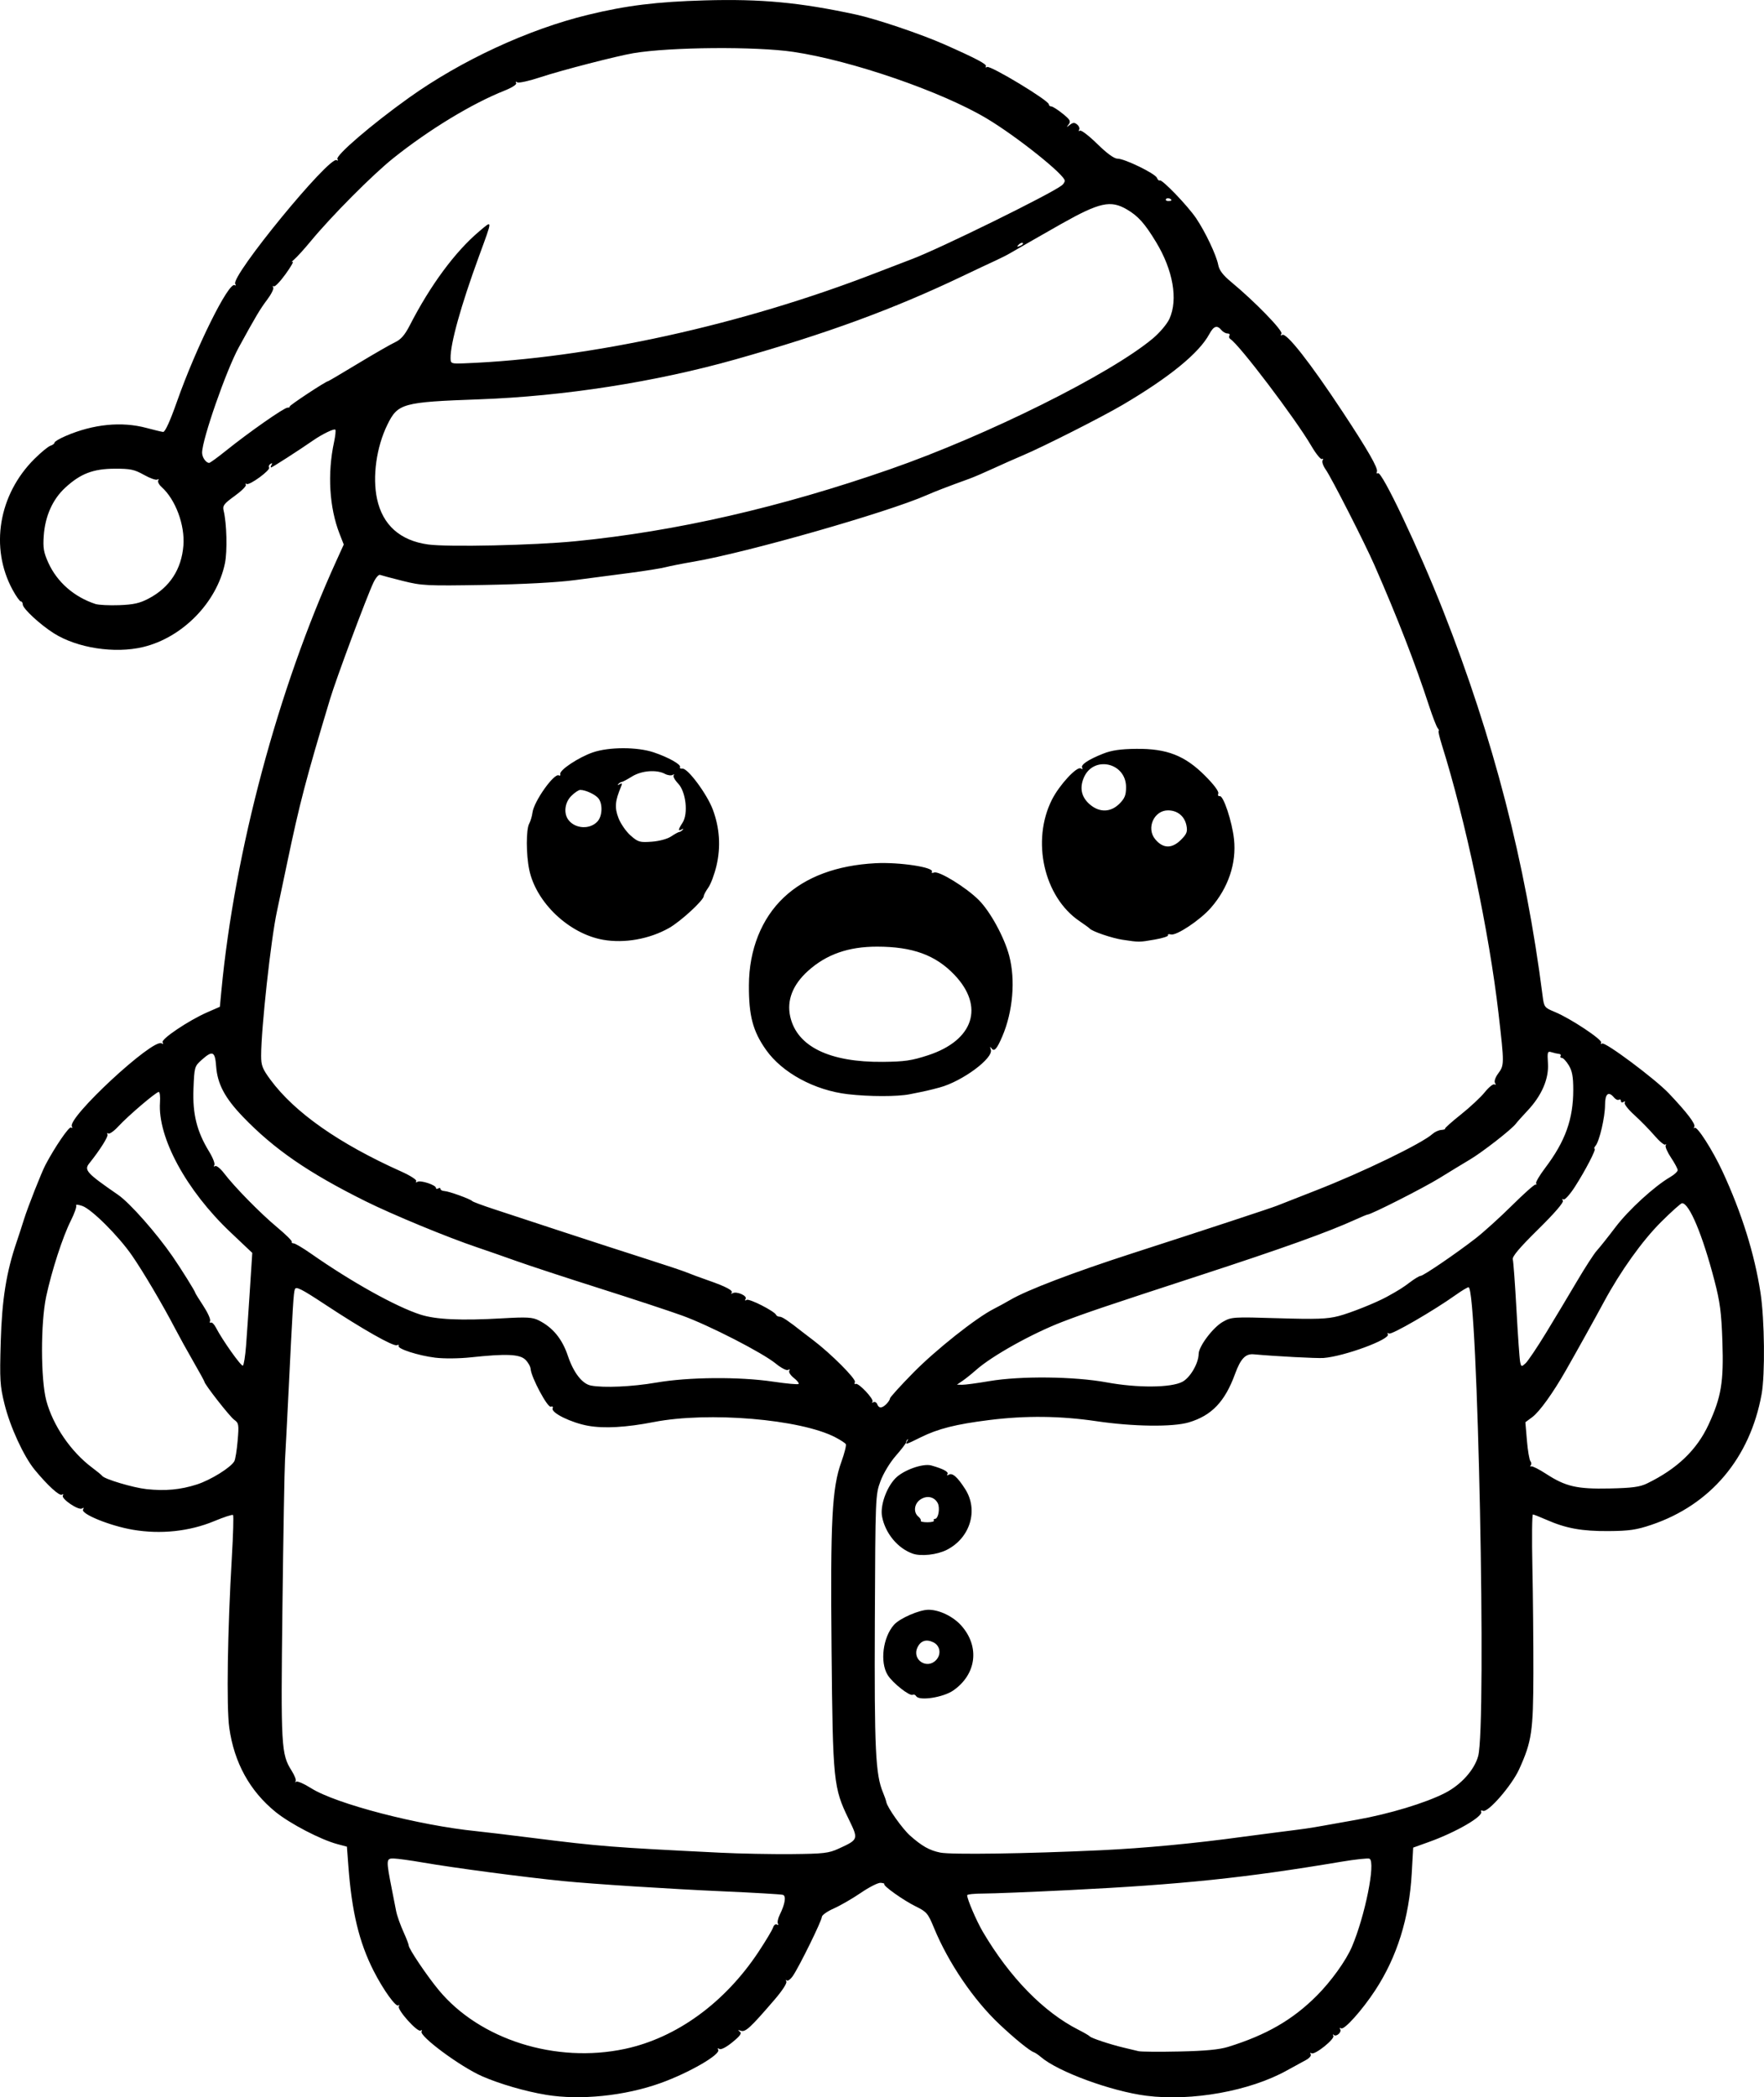 <?xml version="1.0" encoding="UTF-8" standalone="no"?>
<!-- Created with Inkscape (http://www.inkscape.org/) -->

<svg
   width="205.594mm"
   height="244.362mm"
   viewBox="0 0 205.594 244.362"
   version="1.1"
   id="svg1"
   xml:space="preserve"
   xmlns="http://www.w3.org/2000/svg"
   xmlns:svg="http://www.w3.org/2000/svg"><defs
     id="defs1" /><g
     id="layer1"
     transform="translate(-9.469,-41.727)"><path
       style="fill:#000000"
       d="m 73.102,285.798 c -2.389,-0.392 -5.408,-1.269 -7.449,-2.164 -2.535,-1.112 -7.375,-4.696 -7.05,-5.222 0.092,-0.148 0.04,-0.192 -0.114,-0.096 -0.37,0.229 -2.76,-2.439 -2.536,-2.831 0.095,-0.167 0.074,-0.214 -0.047,-0.104 -0.283,0.256 -1.778,-1.826 -2.899,-4.036 -1.685,-3.324 -2.534,-6.849 -2.936,-12.189 l -0.17,-2.268 -1.123,-0.3 c -1.937,-0.518 -5.502,-2.374 -7.189,-3.742 -3.009,-2.441 -4.829,-5.749 -5.399,-9.812 -0.34,-2.422 -0.204,-11.286 0.304,-19.93 0.153,-2.595 0.214,-4.781 0.136,-4.859 -0.078,-0.078 -1.064,0.243 -2.192,0.713 -2.883,1.2 -6.247,1.557 -9.486,1.005 -2.669,-0.454 -6.112,-1.856 -5.8,-2.361 0.125,-0.202 0.08,-0.243 -0.128,-0.115 -0.407,0.251 -2.459,-1.141 -2.229,-1.513 0.093,-0.15 0.041,-0.194 -0.114,-0.098 -0.29,0.179 -1.665,-1.078 -3.158,-2.888 -1.28,-1.552 -2.867,-4.994 -3.523,-7.643 -0.534,-2.155 -0.574,-2.812 -0.446,-7.276 0.142,-4.93 0.649,-8.109 1.859,-11.654 0.224,-0.655 0.611,-1.845 0.861,-2.646 0.438,-1.402 2.036,-5.453 2.496,-6.324 1.09,-2.068 2.746,-4.491 2.974,-4.35 0.154,0.096 0.201,0.047 0.105,-0.109 -0.607,-0.983 9.453,-10.314 10.453,-9.696 0.186,0.115 0.232,0.071 0.117,-0.114 -0.223,-0.361 3.015,-2.541 5.193,-3.495 l 1.483,-0.65 0.175,-1.852 c 1.541,-16.259 6.588,-35.138 13.388,-50.08 l 0.876,-1.926 -0.488,-1.249 c -1.195,-3.056 -1.433,-7.008 -0.644,-10.686 0.155,-0.723 0.222,-1.375 0.149,-1.449 -0.147,-0.147 -1.526,0.52 -2.564,1.24 -1.663,1.153 -4.787,3.164 -4.916,3.164 -0.079,0 -0.058,-0.137 0.046,-0.305 0.118,-0.191 0.072,-0.234 -0.121,-0.114 -0.17,0.105 -0.244,0.298 -0.163,0.428 0.188,0.304 -2.293,2.116 -2.619,1.914 -0.135,-0.084 -0.176,-0.04 -0.092,0.097 0.085,0.137 -0.5,0.721 -1.298,1.298 -1.256,0.907 -1.431,1.138 -1.291,1.71 0.367,1.506 0.445,4.73 0.15,6.152 -0.946,4.555 -4.947,8.642 -9.539,9.743 -3.312,0.794 -7.691,0.117 -10.414,-1.611 -1.605,-1.018 -3.609,-2.877 -3.609,-3.347 0,-0.195 -0.1,-0.354 -0.223,-0.354 -0.122,0 -0.553,-0.607 -0.957,-1.349 -2.671,-4.908 -1.642,-11.096 2.538,-15.255 0.766,-0.762 1.607,-1.454 1.869,-1.537 0.262,-0.083 0.476,-0.248 0.476,-0.365 0,-0.118 0.585,-0.466 1.299,-0.773 3.224,-1.387 6.527,-1.714 9.427,-0.934 0.867,0.233 1.736,0.442 1.93,0.463 0.226,0.025 0.806,-1.244 1.613,-3.533 2.224,-6.308 6.036,-13.995 6.728,-13.567 0.138,0.085 0.167,0.02 0.065,-0.146 -0.549,-0.889 10.971,-14.944 11.819,-14.42 0.154,0.095 0.195,0.041 0.093,-0.122 -0.25,-0.405 3.979,-4.037 8.287,-7.117 6.121,-4.376 13.937,-8 20.915,-9.695 4.479,-1.088 7.99,-1.522 13.626,-1.682 6.539,-0.186 11.062,0.238 17.595,1.649 2.363,0.51 7.585,2.273 10.319,3.483 3.681,1.629 4.984,2.316 4.838,2.551 -0.086,0.14 -0.029,0.176 0.127,0.079 0.368,-0.227 7.206,3.901 7.206,4.35 0,0.133 0.126,0.242 0.28,0.242 0.154,0 0.748,0.376 1.32,0.836 0.88,0.707 0.99,0.901 0.712,1.257 -0.29,0.372 -0.275,0.379 0.135,0.058 0.37,-0.29 0.542,-0.297 0.857,-0.036 0.217,0.18 0.317,0.451 0.224,0.602 -0.094,0.152 -0.049,0.2 0.1,0.109 0.149,-0.092 1.056,0.604 2.018,1.547 1.13,1.108 1.963,1.714 2.358,1.714 0.833,0 4.406,1.74 4.597,2.24 0.085,0.222 0.233,0.355 0.329,0.296 0.259,-0.16 3.262,2.963 4.234,4.403 1.078,1.597 2.368,4.318 2.58,5.444 0.117,0.62 0.552,1.194 1.507,1.984 2.746,2.273 6.067,5.686 5.859,6.023 -0.129,0.209 -0.096,0.263 0.091,0.148 0.486,-0.301 3.227,3.189 7.041,8.964 2.9,4.391 4.149,6.562 3.999,6.952 -0.074,0.193 -0.021,0.281 0.119,0.195 0.448,-0.277 4.738,8.768 7.591,16.004 5.864,14.874 9.625,29.432 11.597,44.887 0.17,1.331 0.204,1.375 1.463,1.898 1.815,0.754 5.564,3.245 5.366,3.566 -0.091,0.147 -0.042,0.191 0.109,0.097 0.357,-0.221 6.196,4.139 7.778,5.808 2.134,2.251 3.147,3.581 2.967,3.896 -0.096,0.168 -0.081,0.221 0.033,0.118 0.277,-0.25 2.108,2.61 3.254,5.083 2.241,4.836 3.731,9.596 4.43,14.155 0.475,3.097 0.543,9.497 0.126,11.796 -1.349,7.441 -5.941,12.887 -12.828,15.215 -1.767,0.597 -2.597,0.719 -5.027,0.735 -3.097,0.021 -4.934,-0.313 -7.215,-1.314 -0.767,-0.336 -1.48,-0.617 -1.584,-0.623 -0.104,-0.006 -0.131,2.757 -0.061,6.139 0.071,3.383 0.122,8.949 0.115,12.368 -0.015,6.778 -0.186,7.934 -1.651,11.166 -0.858,1.893 -3.623,5.083 -4.21,4.857 -0.204,-0.078 -0.307,-0.04 -0.23,0.084 0.325,0.526 -2.872,2.39 -6.075,3.541 l -1.843,0.662 -0.169,3.008 c -0.293,5.197 -1.713,9.736 -4.261,13.623 -1.522,2.321 -3.61,4.647 -3.971,4.424 -0.153,-0.095 -0.202,-0.048 -0.108,0.103 0.212,0.343 -0.454,0.932 -0.751,0.664 -0.119,-0.108 -0.14,-0.062 -0.046,0.102 0.21,0.368 -2.165,2.269 -2.543,2.035 -0.149,-0.092 -0.191,-0.039 -0.094,0.118 0.097,0.157 -0.153,0.458 -0.554,0.67 -0.402,0.212 -1.405,0.761 -2.229,1.219 -4.307,2.395 -11.073,3.614 -16.36,2.946 -4.086,-0.516 -10.309,-2.8 -12.303,-4.516 -0.291,-0.25 -0.661,-0.5 -0.823,-0.555 -0.486,-0.165 -2.239,-1.59 -4.016,-3.265 -3.021,-2.848 -5.952,-7.167 -7.629,-11.243 -0.689,-1.675 -0.848,-1.861 -2.125,-2.487 -1.429,-0.701 -3.842,-2.416 -3.658,-2.6 0.058,-0.058 -0.137,-0.123 -0.432,-0.145 -0.295,-0.022 -1.33,0.502 -2.299,1.165 -0.969,0.663 -2.389,1.483 -3.156,1.823 -0.767,0.339 -1.394,0.784 -1.394,0.989 0,0.433 -2.633,5.792 -3.374,6.869 -0.276,0.401 -0.602,0.639 -0.723,0.529 -0.122,-0.11 -0.139,-0.058 -0.04,0.116 0.105,0.184 -0.469,1.072 -1.369,2.118 -2.824,3.281 -3.389,3.804 -3.922,3.63 -0.361,-0.118 -0.399,-0.093 -0.141,0.092 0.272,0.195 0.076,0.48 -0.849,1.238 -0.709,0.581 -1.332,0.905 -1.519,0.789 -0.192,-0.119 -0.247,-0.084 -0.141,0.089 0.332,0.536 -3.39,2.69 -6.705,3.881 -4.176,1.5 -9.356,2.031 -13.371,1.372 z m 9.196,-5.347 c 6.007,-1.279 11.632,-5.36 15.565,-11.292 0.845,-1.275 1.613,-2.557 1.705,-2.848 0.092,-0.291 0.297,-0.45 0.454,-0.353 0.159,0.098 0.211,0.055 0.117,-0.096 -0.093,-0.15 -3.2e-4,-0.615 0.206,-1.033 0.627,-1.271 0.775,-2.196 0.372,-2.328 -0.197,-0.065 -3.335,-0.249 -6.973,-0.409 -6.111,-0.269 -15.189,-0.851 -18.653,-1.197 -4.597,-0.459 -12.73,-1.535 -16.404,-2.171 -1.382,-0.239 -2.871,-0.444 -3.307,-0.455 -0.922,-0.024 -0.929,0.089 -0.221,3.684 0.229,1.164 0.44,2.236 0.467,2.381 0.116,0.61 0.489,1.658 0.965,2.709 0.279,0.617 0.508,1.224 0.508,1.348 0,0.386 2.119,3.534 3.502,5.203 4.786,5.777 13.635,8.574 21.696,6.857 z m 70.317,-0.24 c 4.446,-1.378 7.507,-3.144 10.313,-5.95 1.685,-1.685 3.416,-4.093 4.105,-5.709 1.531,-3.595 2.78,-9.814 2.061,-10.258 -0.145,-0.089 -1.645,0.07 -3.334,0.354 -11.134,1.874 -18.573,2.65 -31.662,3.3 -4.437,0.221 -8.932,0.401 -9.988,0.401 -1.056,0 -1.921,0.089 -1.92,0.198 3.2e-4,0.471 1.093,3.011 1.838,4.276 3.126,5.301 7.07,9.34 11.133,11.4 0.651,0.33 1.244,0.675 1.317,0.766 0.165,0.206 2.384,0.942 3.969,1.317 0.655,0.155 1.429,0.34 1.72,0.411 0.291,0.071 2.434,0.087 4.763,0.037 3.023,-0.066 4.649,-0.221 5.689,-0.543 z M 107.23,257.111 c 2.304,-1.058 2.307,-1.068 1.159,-3.424 -1.784,-3.661 -1.857,-4.376 -2.002,-19.643 -0.145,-15.234 0.049,-18.956 1.146,-21.996 0.363,-1.006 0.595,-1.934 0.515,-2.062 -0.08,-0.129 -0.627,-0.486 -1.218,-0.793 -4.06,-2.116 -14.792,-3.019 -21.154,-1.78 -3.225,0.628 -5.797,0.774 -7.673,0.435 -1.96,-0.354 -4.32,-1.511 -4.125,-2.021 0.075,-0.196 -0.015,-0.281 -0.216,-0.203 -0.374,0.143 -2.272,-3.404 -2.346,-4.385 -0.023,-0.304 -0.306,-0.8 -0.629,-1.104 -0.674,-0.633 -2.237,-0.698 -6.335,-0.26 -1.385,0.148 -3.154,0.164 -4.171,0.038 -1.976,-0.245 -4.447,-1.044 -4.244,-1.372 0.073,-0.118 -0.024,-0.154 -0.216,-0.081 -0.427,0.164 -3.992,-1.86 -8.411,-4.773 -2.698,-1.779 -3.337,-2.102 -3.47,-1.75 -0.16,0.424 -0.239,1.704 -0.767,12.469 -0.146,2.983 -0.319,6.317 -0.385,7.408 -0.066,1.091 -0.201,8.83 -0.301,17.198 -0.195,16.267 -0.148,17.094 1.069,19.022 0.357,0.565 0.566,1.12 0.466,1.232 -0.101,0.112 -0.061,0.135 0.088,0.05 0.149,-0.085 0.923,0.258 1.72,0.761 2.899,1.831 12.566,4.341 19.307,5.012 0.8,0.08 3.717,0.429 6.482,0.777 7.914,0.995 9.218,1.098 21.96,1.728 2.183,0.108 5.874,0.179 8.202,0.159 3.799,-0.034 4.368,-0.1 5.547,-0.641 z m 30.569,0.191 c 5.047,-0.236 10.91,-0.791 16.536,-1.565 1.019,-0.14 2.864,-0.382 4.101,-0.536 3.167,-0.396 3.651,-0.466 5.292,-0.761 0.8,-0.144 2.527,-0.452 3.836,-0.684 3.824,-0.678 8.046,-1.954 10.319,-3.119 1.866,-0.956 3.415,-2.677 3.865,-4.294 0.995,-3.572 -0.053,-54.636 -1.12,-54.636 -0.126,0 -0.796,0.402 -1.487,0.894 -2.611,1.857 -7.495,4.681 -7.784,4.502 -0.17,-0.105 -0.23,-0.07 -0.137,0.08 0.356,0.577 -5.065,2.579 -7.491,2.767 -0.757,0.059 -5.616,-0.197 -8.14,-0.428 -0.959,-0.088 -1.527,0.51 -2.177,2.291 -1.176,3.226 -2.727,4.849 -5.385,5.639 -1.872,0.556 -6.461,0.499 -10.757,-0.135 -4.237,-0.625 -8.241,-0.669 -12.504,-0.137 -3.865,0.482 -5.966,1.011 -7.978,2.008 -1.774,0.879 -1.847,0.899 -1.585,0.444 0.105,-0.182 0.122,-0.271 0.038,-0.198 -0.084,0.073 -0.157,0.226 -0.163,0.341 -0.006,0.115 -0.549,0.824 -1.207,1.576 -0.688,0.786 -1.448,2.048 -1.787,2.966 -0.581,1.574 -0.591,1.822 -0.652,16.283 -0.063,14.968 0.076,17.886 0.951,19.976 0.183,0.437 0.356,0.937 0.386,1.112 0.104,0.618 1.869,3.113 2.763,3.906 1.392,1.234 2.265,1.726 3.521,1.982 1.28,0.261 10.041,0.133 18.746,-0.274 z m -21.548,-17.946 c -0.101,-0.164 -0.28,-0.239 -0.398,-0.166 -0.343,0.212 -2.366,-1.385 -2.933,-2.314 -0.916,-1.503 -0.549,-4.383 0.745,-5.841 0.671,-0.756 2.965,-1.753 4.025,-1.75 1.277,0.004 2.894,0.792 3.842,1.872 2.151,2.45 1.74,5.661 -0.965,7.536 -1.17,0.811 -3.96,1.24 -4.316,0.663 z m 2.346,-4.237 c 0.602,-0.666 0.441,-1.65 -0.333,-2.035 -0.835,-0.415 -1.504,-0.196 -1.873,0.613 -0.653,1.433 1.146,2.593 2.206,1.422 z m -2.758,-12.375 c -1.753,-0.622 -3.202,-2.381 -3.568,-4.332 -0.233,-1.242 0.493,-3.329 1.539,-4.426 0.919,-0.963 3.222,-1.79 4.21,-1.511 1.371,0.387 2.035,0.74 1.876,0.998 -0.101,0.163 -0.041,0.195 0.147,0.079 0.422,-0.261 1.019,0.262 1.927,1.687 1.56,2.452 0.571,5.686 -2.162,7.07 -1.132,0.573 -3.002,0.778 -3.969,0.435 z m 2.473,-3.852 c -0.068,-0.109 -0.009,-0.198 0.129,-0.198 0.395,0 0.615,-1.28 0.316,-1.84 -0.395,-0.739 -1.249,-0.92 -2.004,-0.425 -0.734,0.481 -0.863,1.493 -0.255,1.998 0.217,0.18 0.347,0.403 0.29,0.495 -0.057,0.093 0.29,0.168 0.771,0.168 0.482,0 0.82,-0.089 0.753,-0.198 z m -85.913,-4.2 c 1.615,-0.517 3.967,-1.974 4.381,-2.714 0.119,-0.213 0.294,-1.296 0.388,-2.406 0.158,-1.868 0.128,-2.048 -0.4,-2.418 -0.505,-0.354 -3.478,-4.154 -3.478,-4.445 0,-0.063 -0.573,-1.106 -1.272,-2.318 -0.7,-1.212 -1.676,-2.978 -2.168,-3.923 -1.415,-2.717 -3.697,-6.579 -4.998,-8.46 -1.58,-2.285 -4.705,-5.399 -5.792,-5.773 -0.478,-0.164 -0.801,-0.189 -0.718,-0.055 0.083,0.134 -0.197,0.933 -0.621,1.775 -0.938,1.863 -2.212,5.782 -2.865,8.814 -0.66,3.062 -0.652,9.696 0.014,12.165 0.783,2.903 2.87,5.95 5.337,7.791 0.575,0.429 1.104,0.864 1.177,0.967 0.265,0.375 3.612,1.373 5.159,1.538 2.191,0.234 3.947,0.072 5.856,-0.539 z m 169.033,-0.123 c 3.503,-1.701 5.805,-3.904 7.172,-6.863 1.478,-3.199 1.769,-4.941 1.61,-9.65 -0.115,-3.405 -0.273,-4.618 -0.931,-7.144 -1.386,-5.319 -2.927,-8.996 -3.77,-8.996 -0.136,0 -1.234,0.982 -2.441,2.183 -2.186,2.174 -4.729,5.73 -6.671,9.327 -1.122,2.079 -3.045,5.539 -4.427,7.964 -1.509,2.65 -3.077,4.828 -3.925,5.456 l -0.798,0.59 0.179,2.123 c 0.098,1.168 0.282,2.253 0.408,2.412 0.126,0.159 0.141,0.377 0.033,0.485 -0.108,0.108 -0.077,0.162 0.068,0.12 0.146,-0.042 0.92,0.35 1.72,0.87 2.287,1.487 3.599,1.789 7.408,1.708 2.632,-0.056 3.523,-0.176 4.366,-0.585 z m -88.654,-9.256 c 0.229,-0.229 0.416,-0.521 0.416,-0.649 0,-0.128 1.22,-1.475 2.712,-2.992 2.626,-2.671 7.311,-6.386 9.376,-7.435 0.555,-0.282 1.425,-0.758 1.935,-1.057 1.938,-1.141 7.375,-3.213 14.287,-5.445 8.192,-2.645 16.225,-5.289 16.801,-5.529 0.291,-0.121 2.315,-0.915 4.498,-1.765 5.474,-2.13 12.401,-5.485 13.639,-6.606 0.251,-0.227 0.703,-0.432 1.004,-0.454 0.301,-0.023 0.501,-0.088 0.443,-0.145 -0.057,-0.057 0.769,-0.798 1.836,-1.646 1.067,-0.848 2.327,-2.023 2.799,-2.611 0.473,-0.588 0.98,-0.995 1.127,-0.904 0.159,0.099 0.185,0.032 0.063,-0.165 -0.119,-0.193 0.029,-0.647 0.358,-1.092 0.731,-0.989 0.732,-1.092 0.053,-6.994 -1.088,-9.457 -3.844,-22.521 -6.6,-31.287 -0.286,-0.909 -0.457,-1.654 -0.379,-1.654 0.077,0 0.023,-0.149 -0.121,-0.331 -0.144,-0.182 -0.592,-1.343 -0.997,-2.58 -1.634,-5 -3.671,-10.247 -6.37,-16.404 -1.121,-2.559 -5.02,-10.206 -5.666,-11.113 -0.309,-0.434 -0.477,-0.928 -0.372,-1.097 0.106,-0.171 0.075,-0.236 -0.069,-0.148 -0.142,0.088 -0.705,-0.604 -1.251,-1.538 -1.85,-3.163 -8.395,-11.798 -9.425,-12.434 -0.148,-0.091 -0.2,-0.277 -0.116,-0.412 0.084,-0.135 -0.019,-0.246 -0.228,-0.246 -0.209,0 -0.528,-0.179 -0.709,-0.397 -0.504,-0.608 -0.893,-0.479 -1.403,0.463 -1.207,2.23 -4.64,5.033 -10.106,8.251 -2.417,1.423 -9.28,4.895 -11.642,5.89 -0.873,0.368 -2.421,1.054 -3.44,1.525 -1.019,0.471 -2.269,1.008 -2.778,1.192 -2.572,0.931 -3.945,1.459 -5.022,1.931 -4.611,2.02 -20.914,6.671 -27.102,7.731 -1.297,0.222 -2.786,0.515 -3.307,0.65 -0.522,0.135 -2.377,0.433 -4.123,0.66 -1.746,0.228 -4.663,0.609 -6.482,0.848 -2.033,0.267 -6.07,0.481 -10.477,0.556 -6.762,0.115 -7.303,0.088 -9.525,-0.468 -1.296,-0.325 -2.488,-0.641 -2.649,-0.703 -0.162,-0.062 -0.508,0.339 -0.77,0.891 -0.798,1.681 -4.339,11.184 -5.06,13.577 -2.818,9.358 -3.545,12.136 -5.018,19.182 -0.517,2.474 -1.044,4.974 -1.171,5.556 -0.699,3.206 -1.842,13.646 -1.842,16.827 0,1.131 0.156,1.531 1.089,2.793 2.818,3.815 7.977,7.434 15.241,10.69 1.059,0.475 1.836,0.975 1.745,1.123 -0.094,0.152 -0.032,0.185 0.142,0.077 0.356,-0.22 2.156,0.369 2.156,0.706 0,0.125 0.119,0.153 0.265,0.064 0.146,-0.09 0.265,-0.063 0.265,0.06 0,0.123 0.208,0.233 0.463,0.244 0.519,0.024 3.036,0.934 3.241,1.172 0.073,0.085 1.204,0.506 2.514,0.936 1.31,0.43 4.941,1.624 8.07,2.653 3.129,1.029 7.474,2.439 9.657,3.133 2.183,0.694 4.326,1.411 4.763,1.593 0.437,0.182 1.534,0.588 2.438,0.903 2.143,0.745 3.024,1.213 2.784,1.478 -0.107,0.118 -0.056,0.135 0.114,0.038 0.46,-0.263 1.744,0.296 1.519,0.661 -0.118,0.191 -0.073,0.234 0.12,0.115 0.3,-0.186 3.257,1.319 3.433,1.747 0.049,0.118 0.241,0.214 0.427,0.214 0.283,0 1.056,0.52 2.66,1.791 0.146,0.115 0.707,0.545 1.249,0.955 2.046,1.549 4.989,4.494 4.85,4.855 -0.077,0.201 -0.042,0.304 0.079,0.23 0.314,-0.194 2.208,1.816 1.964,2.085 -0.112,0.123 -0.068,0.146 0.099,0.051 0.167,-0.095 0.371,0.005 0.455,0.222 0.195,0.508 0.553,0.502 1.075,-0.02 z m -4.479,-36.096 c -3.887,-0.45 -7.661,-2.492 -9.55,-5.168 -1.537,-2.177 -2.012,-3.972 -1.996,-7.532 0.019,-4.138 1.467,-7.773 4.074,-10.231 2.539,-2.394 6.166,-3.746 10.683,-3.983 2.782,-0.146 6.891,0.48 6.569,1 -0.083,0.133 0.036,0.171 0.263,0.084 0.563,-0.216 3.737,1.738 5.202,3.203 1.34,1.34 2.972,4.326 3.545,6.486 0.748,2.821 0.435,6.513 -0.797,9.393 -0.64,1.495 -0.947,1.837 -1.259,1.402 -0.174,-0.242 -0.199,-0.196 -0.084,0.156 0.324,0.993 -3.332,3.696 -5.956,4.402 -1.267,0.341 -1.579,0.412 -3.519,0.796 -1.421,0.281 -4.702,0.278 -7.174,-0.008 z m 9.343,-4.54 c 5.309,-1.74 6.596,-5.673 3.064,-9.372 -2.198,-2.302 -4.863,-3.275 -8.993,-3.282 -3.355,-0.006 -5.936,0.9 -8.078,2.835 -1.778,1.607 -2.487,3.429 -2.066,5.31 0.782,3.489 4.566,5.339 10.796,5.28 2.533,-0.024 3.367,-0.146 5.276,-0.771 z m -37.878,-13.454 c -3.974,-0.7 -7.808,-4.329 -8.609,-8.147 -0.375,-1.789 -0.379,-4.692 -0.007,-5.387 0.158,-0.295 0.33,-0.874 0.382,-1.287 0.167,-1.317 2.547,-4.661 3.082,-4.331 0.127,0.078 0.198,0.003 0.158,-0.168 -0.106,-0.454 2.16,-1.954 3.801,-2.515 1.884,-0.645 5.167,-0.646 7.088,-0.002 1.715,0.574 3.243,1.436 3.063,1.726 -0.071,0.115 0.063,0.192 0.298,0.173 0.617,-0.052 2.856,2.97 3.524,4.756 0.803,2.146 0.949,4.351 0.432,6.548 -0.235,0.999 -0.663,2.148 -0.953,2.554 -0.289,0.406 -0.526,0.846 -0.526,0.977 0,0.487 -2.69,2.962 -4.056,3.734 -2.28,1.287 -5.195,1.807 -7.678,1.369 z m 7.932,-12.044 c 0.418,-0.279 0.839,-0.511 0.936,-0.515 0.097,-0.004 0.276,-0.115 0.397,-0.248 0.128,-0.14 0.082,-0.161 -0.11,-0.051 -0.447,0.258 -0.416,0.006 0.098,-0.778 0.688,-1.05 0.398,-3.618 -0.515,-4.571 -0.393,-0.41 -0.623,-0.846 -0.512,-0.968 0.111,-0.122 0.056,-0.138 -0.123,-0.036 -0.179,0.103 -0.578,0.051 -0.888,-0.114 -0.987,-0.528 -2.732,-0.392 -3.848,0.3 -0.563,0.349 -1.104,0.636 -1.201,0.637 -0.097,8.5e-4 -0.276,0.11 -0.397,0.242 -0.131,0.143 -0.068,0.152 0.155,0.023 0.293,-0.17 0.329,-0.107 0.162,0.288 -0.698,1.655 -0.763,2.436 -0.303,3.64 0.254,0.664 0.889,1.583 1.412,2.042 0.877,0.77 1.069,0.826 2.464,0.725 0.892,-0.065 1.825,-0.318 2.273,-0.617 z m -8.567,-1.769 c 0.541,-0.62 0.595,-1.996 0.102,-2.644 -0.349,-0.459 -1.506,-1.003 -2.134,-1.003 -0.189,0 -0.657,0.314 -1.041,0.698 -0.77,0.77 -0.921,2.029 -0.334,2.801 0.803,1.057 2.548,1.133 3.407,0.148 z m 61.185,13.814 c -1.245,-0.189 -3.545,-0.97 -3.836,-1.304 -0.073,-0.083 -0.613,-0.477 -1.2,-0.875 -4.146,-2.81 -5.626,-9.369 -3.196,-14.165 0.861,-1.7 2.9,-3.901 3.354,-3.621 0.201,0.124 0.263,0.096 0.159,-0.073 -0.212,-0.343 0.716,-0.966 2.468,-1.656 0.976,-0.385 2.013,-0.534 3.841,-0.553 3.565,-0.037 5.66,0.78 8.003,3.123 1.035,1.035 1.64,1.843 1.552,2.073 -0.081,0.21 -0.004,0.349 0.174,0.314 0.427,-0.084 1.436,2.965 1.659,5.017 0.304,2.794 -0.665,5.669 -2.696,7.995 -1.243,1.424 -4.014,3.271 -4.656,3.103 -0.256,-0.067 -0.407,-0.026 -0.335,0.091 0.072,0.117 -0.622,0.344 -1.543,0.504 -1.823,0.318 -1.818,0.317 -3.748,0.025 z m 6.798,-11.65 c 0.673,-0.673 0.778,-0.943 0.64,-1.654 -0.21,-1.089 -1.044,-1.775 -2.157,-1.775 -1.619,0 -2.547,2.058 -1.505,3.342 0.908,1.119 1.96,1.15 3.022,0.087 z m -7.175,-4.202 c 0.62,-0.62 0.773,-1.004 0.773,-1.935 0,-2.878 -3.829,-3.719 -4.931,-1.083 -0.511,1.223 -0.261,2.283 0.737,3.123 1.119,0.942 2.414,0.902 3.42,-0.105 z m -53.995,67.448 c 3.793,-0.655 9.659,-0.703 13.642,-0.112 1.545,0.23 2.877,0.35 2.959,0.268 0.082,-0.082 -0.168,-0.398 -0.555,-0.703 -0.387,-0.305 -0.625,-0.682 -0.529,-0.838 0.104,-0.169 0.051,-0.207 -0.131,-0.095 -0.173,0.107 -0.797,-0.21 -1.43,-0.727 -1.57,-1.282 -7.75,-4.454 -10.913,-5.601 -1.455,-0.528 -5.801,-1.96 -9.657,-3.183 -3.856,-1.223 -8.202,-2.649 -9.657,-3.17 -1.455,-0.52 -3.523,-1.241 -4.595,-1.601 -3.427,-1.152 -9.862,-3.81 -13,-5.37 -6.668,-3.314 -10.658,-6.062 -14.3,-9.848 -2.094,-2.177 -2.966,-3.817 -3.115,-5.863 -0.129,-1.768 -0.413,-1.896 -1.686,-0.759 -0.835,0.746 -0.856,0.82 -0.957,3.373 -0.116,2.94 0.391,4.971 1.831,7.322 0.428,0.699 0.698,1.402 0.599,1.562 -0.101,0.164 -0.059,0.216 0.096,0.12 0.152,-0.094 0.615,0.275 1.029,0.819 1.226,1.61 4.24,4.68 6.194,6.307 1.001,0.834 1.771,1.596 1.711,1.693 -0.06,0.097 0.034,0.178 0.21,0.18 0.175,0.001 1.093,0.544 2.039,1.206 4.709,3.295 9.913,6.191 12.756,7.099 1.81,0.578 4.696,0.709 9.539,0.431 2.86,-0.164 3.508,-0.128 4.233,0.237 1.645,0.828 2.734,2.152 3.401,4.138 0.659,1.96 1.669,3.261 2.683,3.457 1.492,0.288 4.824,0.138 7.605,-0.343 z m 61.338,-0.099 c 0.906,-0.479 1.88,-2.151 1.892,-3.246 0.009,-0.88 1.659,-3.073 2.807,-3.73 1.009,-0.577 1.174,-0.588 6.459,-0.427 4.472,0.136 5.707,0.092 7.035,-0.251 1.386,-0.358 4.381,-1.555 5.665,-2.264 1.381,-0.763 1.821,-1.039 2.684,-1.691 0.53,-0.4 1.078,-0.728 1.218,-0.728 0.316,0 4.123,-2.594 6.408,-4.366 0.938,-0.728 2.842,-2.45 4.231,-3.827 1.389,-1.377 2.623,-2.475 2.743,-2.441 0.12,0.035 0.157,-0.035 0.083,-0.155 -0.074,-0.12 0.401,-0.927 1.056,-1.792 2.343,-3.096 3.273,-5.685 3.271,-9.104 -7.5e-4,-1.522 -0.125,-2.199 -0.525,-2.855 -0.288,-0.473 -0.652,-0.86 -0.808,-0.86 -0.156,0 -0.223,-0.099 -0.148,-0.22 0.075,-0.121 -0.007,-0.232 -0.183,-0.245 -0.175,-0.014 -0.557,-0.099 -0.848,-0.19 -0.493,-0.154 -0.523,-0.063 -0.438,1.316 0.111,1.795 -0.734,3.742 -2.381,5.489 -0.584,0.62 -1.201,1.311 -1.371,1.536 -0.492,0.652 -3.89,3.299 -5.336,4.156 -0.728,0.432 -2.323,1.402 -3.545,2.157 -1.868,1.154 -7.99,4.259 -8.397,4.259 -0.069,0 -0.685,0.255 -1.368,0.566 -3.252,1.483 -8.477,3.356 -18.308,6.563 -10.739,3.504 -13.165,4.323 -15.875,5.363 -3.522,1.351 -8.201,3.958 -10.057,5.602 -0.511,0.453 -1.225,1.025 -1.587,1.272 l -0.659,0.449 0.598,0.014 c 0.329,0.008 1.758,-0.184 3.175,-0.425 3.64,-0.62 9.881,-0.553 13.689,0.147 3.599,0.662 7.491,0.63 8.818,-0.071 z M 38.146,198.526 c 0.093,-1.205 0.294,-4.132 0.447,-6.505 l 0.278,-4.315 -2.543,-2.407 c -5.144,-4.868 -8.495,-11.042 -8.212,-15.131 0.046,-0.669 -0.019,-1.216 -0.146,-1.216 -0.31,0 -3.586,2.794 -4.713,4.019 -0.498,0.541 -1.022,0.911 -1.166,0.823 -0.144,-0.089 -0.187,-0.041 -0.096,0.107 0.134,0.216 -0.867,1.805 -2.132,3.386 -0.617,0.771 -0.282,1.136 3.371,3.655 1.366,0.942 4.449,4.428 6.35,7.179 0.984,1.423 2.646,4.088 2.646,4.242 0,0.05 0.418,0.727 0.929,1.503 0.511,0.776 0.87,1.567 0.797,1.757 -0.073,0.19 -0.033,0.284 0.089,0.208 0.122,-0.075 0.388,0.186 0.592,0.582 0.745,1.445 2.945,4.548 3.14,4.428 0.11,-0.068 0.276,-1.109 0.369,-2.314 z m 151.503,-1.486 c 1.035,-1.697 2.66,-4.406 3.611,-6.02 0.951,-1.614 1.992,-3.222 2.313,-3.572 0.321,-0.35 1.307,-1.589 2.19,-2.753 1.53,-2.015 4.524,-4.753 6.379,-5.832 0.473,-0.275 0.86,-0.635 0.86,-0.8 0,-0.165 -0.349,-0.819 -0.775,-1.454 -0.426,-0.635 -0.705,-1.278 -0.619,-1.429 0.086,-0.151 0.065,-0.193 -0.047,-0.093 -0.111,0.1 -0.683,-0.376 -1.27,-1.058 -0.587,-0.682 -1.644,-1.761 -2.349,-2.397 -0.705,-0.636 -1.206,-1.279 -1.113,-1.43 0.098,-0.158 0.041,-0.194 -0.136,-0.085 -0.168,0.104 -0.305,0.056 -0.305,-0.107 0,-0.163 -0.106,-0.231 -0.235,-0.151 -0.129,0.08 -0.382,-0.032 -0.562,-0.249 -0.655,-0.79 -1.056,-0.458 -1.056,0.873 0,1.396 -0.65,4.194 -1.101,4.737 -0.158,0.19 -0.211,0.346 -0.118,0.346 0.243,0 -1.048,2.499 -2.287,4.427 -0.583,0.907 -1.182,1.573 -1.332,1.48 -0.159,-0.099 -0.191,-0.038 -0.077,0.147 0.122,0.198 -0.949,1.442 -2.887,3.351 -2.185,2.152 -3.043,3.17 -2.949,3.496 0.073,0.253 0.266,2.901 0.43,5.884 0.163,2.983 0.355,5.705 0.426,6.049 0.123,0.594 0.154,0.603 0.627,0.174 0.274,-0.248 1.345,-1.839 2.38,-3.535 z M 26.806,111.459 c 2.436,-1.284 3.815,-3.388 4.037,-6.162 0.192,-2.394 -0.917,-5.373 -2.541,-6.826 -0.306,-0.274 -0.482,-0.62 -0.39,-0.768 0.092,-0.149 0.043,-0.193 -0.109,-0.099 -0.152,0.094 -0.855,-0.154 -1.562,-0.552 -1.108,-0.623 -1.578,-0.721 -3.403,-0.714 -2.519,0.01 -3.989,0.574 -5.771,2.217 -1.46,1.346 -2.335,3.299 -2.498,5.574 -0.102,1.436 -0.014,1.96 0.537,3.175 1.018,2.245 3.003,3.981 5.483,4.795 0.364,0.119 1.614,0.181 2.778,0.138 1.674,-0.063 2.394,-0.226 3.44,-0.777 z m 49.746,-6.673 c 11.69,-1.149 23.834,-3.928 36.64,-8.383 11.328,-3.941 25.699,-11.092 30.661,-15.258 0.789,-0.662 1.642,-1.675 1.912,-2.269 1.024,-2.255 0.424,-5.684 -1.571,-8.966 -1.31,-2.156 -2.071,-3.007 -3.377,-3.774 -1.903,-1.119 -3.181,-0.839 -7.65,1.676 -1.203,0.677 -5.339,3.045 -5.953,3.407 -0.364,0.215 -1.138,0.607 -1.72,0.871 -0.582,0.264 -2.308,1.077 -3.836,1.807 -8.068,3.854 -15.868,6.714 -26.458,9.701 -9.364,2.642 -20.005,4.299 -29.898,4.657 -8.944,0.323 -9.469,0.469 -10.692,2.97 -1.272,2.599 -1.751,6.052 -1.198,8.631 0.653,3.043 2.691,4.861 5.953,5.31 2.323,0.319 12.319,0.098 17.186,-0.38 z M 35.764,94.273 c 2.686,-2.161 6.812,-5.049 7.215,-5.049 0.2,0 0.309,-0.054 0.242,-0.121 -0.101,-0.101 4.241,-2.966 4.495,-2.966 0.046,0 1.611,-0.923 3.477,-2.051 1.867,-1.128 3.811,-2.245 4.32,-2.482 0.68,-0.317 1.137,-0.841 1.72,-1.978 2.402,-4.679 5.285,-8.579 8.093,-10.946 1.578,-1.33 1.58,-1.499 -0.032,2.904 -2.112,5.77 -3.347,10.207 -3.312,11.89 0.013,0.618 0.081,0.643 1.601,0.585 14.56,-0.557 32.36,-4.469 48.022,-10.552 1.673,-0.65 3.511,-1.356 4.084,-1.568 3.171,-1.175 16.293,-7.624 17.546,-8.623 0.182,-0.145 0.331,-0.382 0.331,-0.527 0,-0.703 -5.646,-5.204 -9.128,-7.276 -5.267,-3.134 -15.724,-6.733 -22.49,-7.739 -4.376,-0.651 -14.359,-0.571 -18.653,0.149 -1.911,0.321 -8.424,2.002 -10.775,2.782 -1.342,0.445 -2.581,0.723 -2.753,0.617 -0.184,-0.114 -0.242,-0.079 -0.142,0.083 0.099,0.16 -0.467,0.529 -1.348,0.879 -3.792,1.505 -8.775,4.528 -12.942,7.851 -2.432,1.94 -7.22,6.752 -9.678,9.729 -0.721,0.873 -1.567,1.806 -1.879,2.073 -0.312,0.267 -0.41,0.404 -0.218,0.303 0.192,-0.1 -0.165,0.532 -0.794,1.406 -0.629,0.874 -1.251,1.523 -1.383,1.442 -0.132,-0.081 -0.163,-0.024 -0.07,0.126 0.093,0.15 -0.224,0.794 -0.704,1.43 -0.822,1.089 -1.34,1.958 -3.306,5.549 -1.467,2.68 -4.279,10.748 -4.279,12.279 0,0.542 0.448,1.189 0.825,1.189 0.104,0 0.967,-0.625 1.916,-1.389 z M 128.677,70.048 c -0.082,-0.081 -0.295,-1.68e-4 -0.474,0.181 -0.259,0.261 -0.229,0.292 0.148,0.148 0.261,-0.099 0.408,-0.247 0.326,-0.329 z m 17.323,-4.974 c 0,-0.219 -0.514,-0.343 -0.632,-0.152 -0.076,0.124 0.034,0.225 0.246,0.225 0.212,0 0.385,-0.033 0.385,-0.073 z"
       id="path1" /></g></svg>
